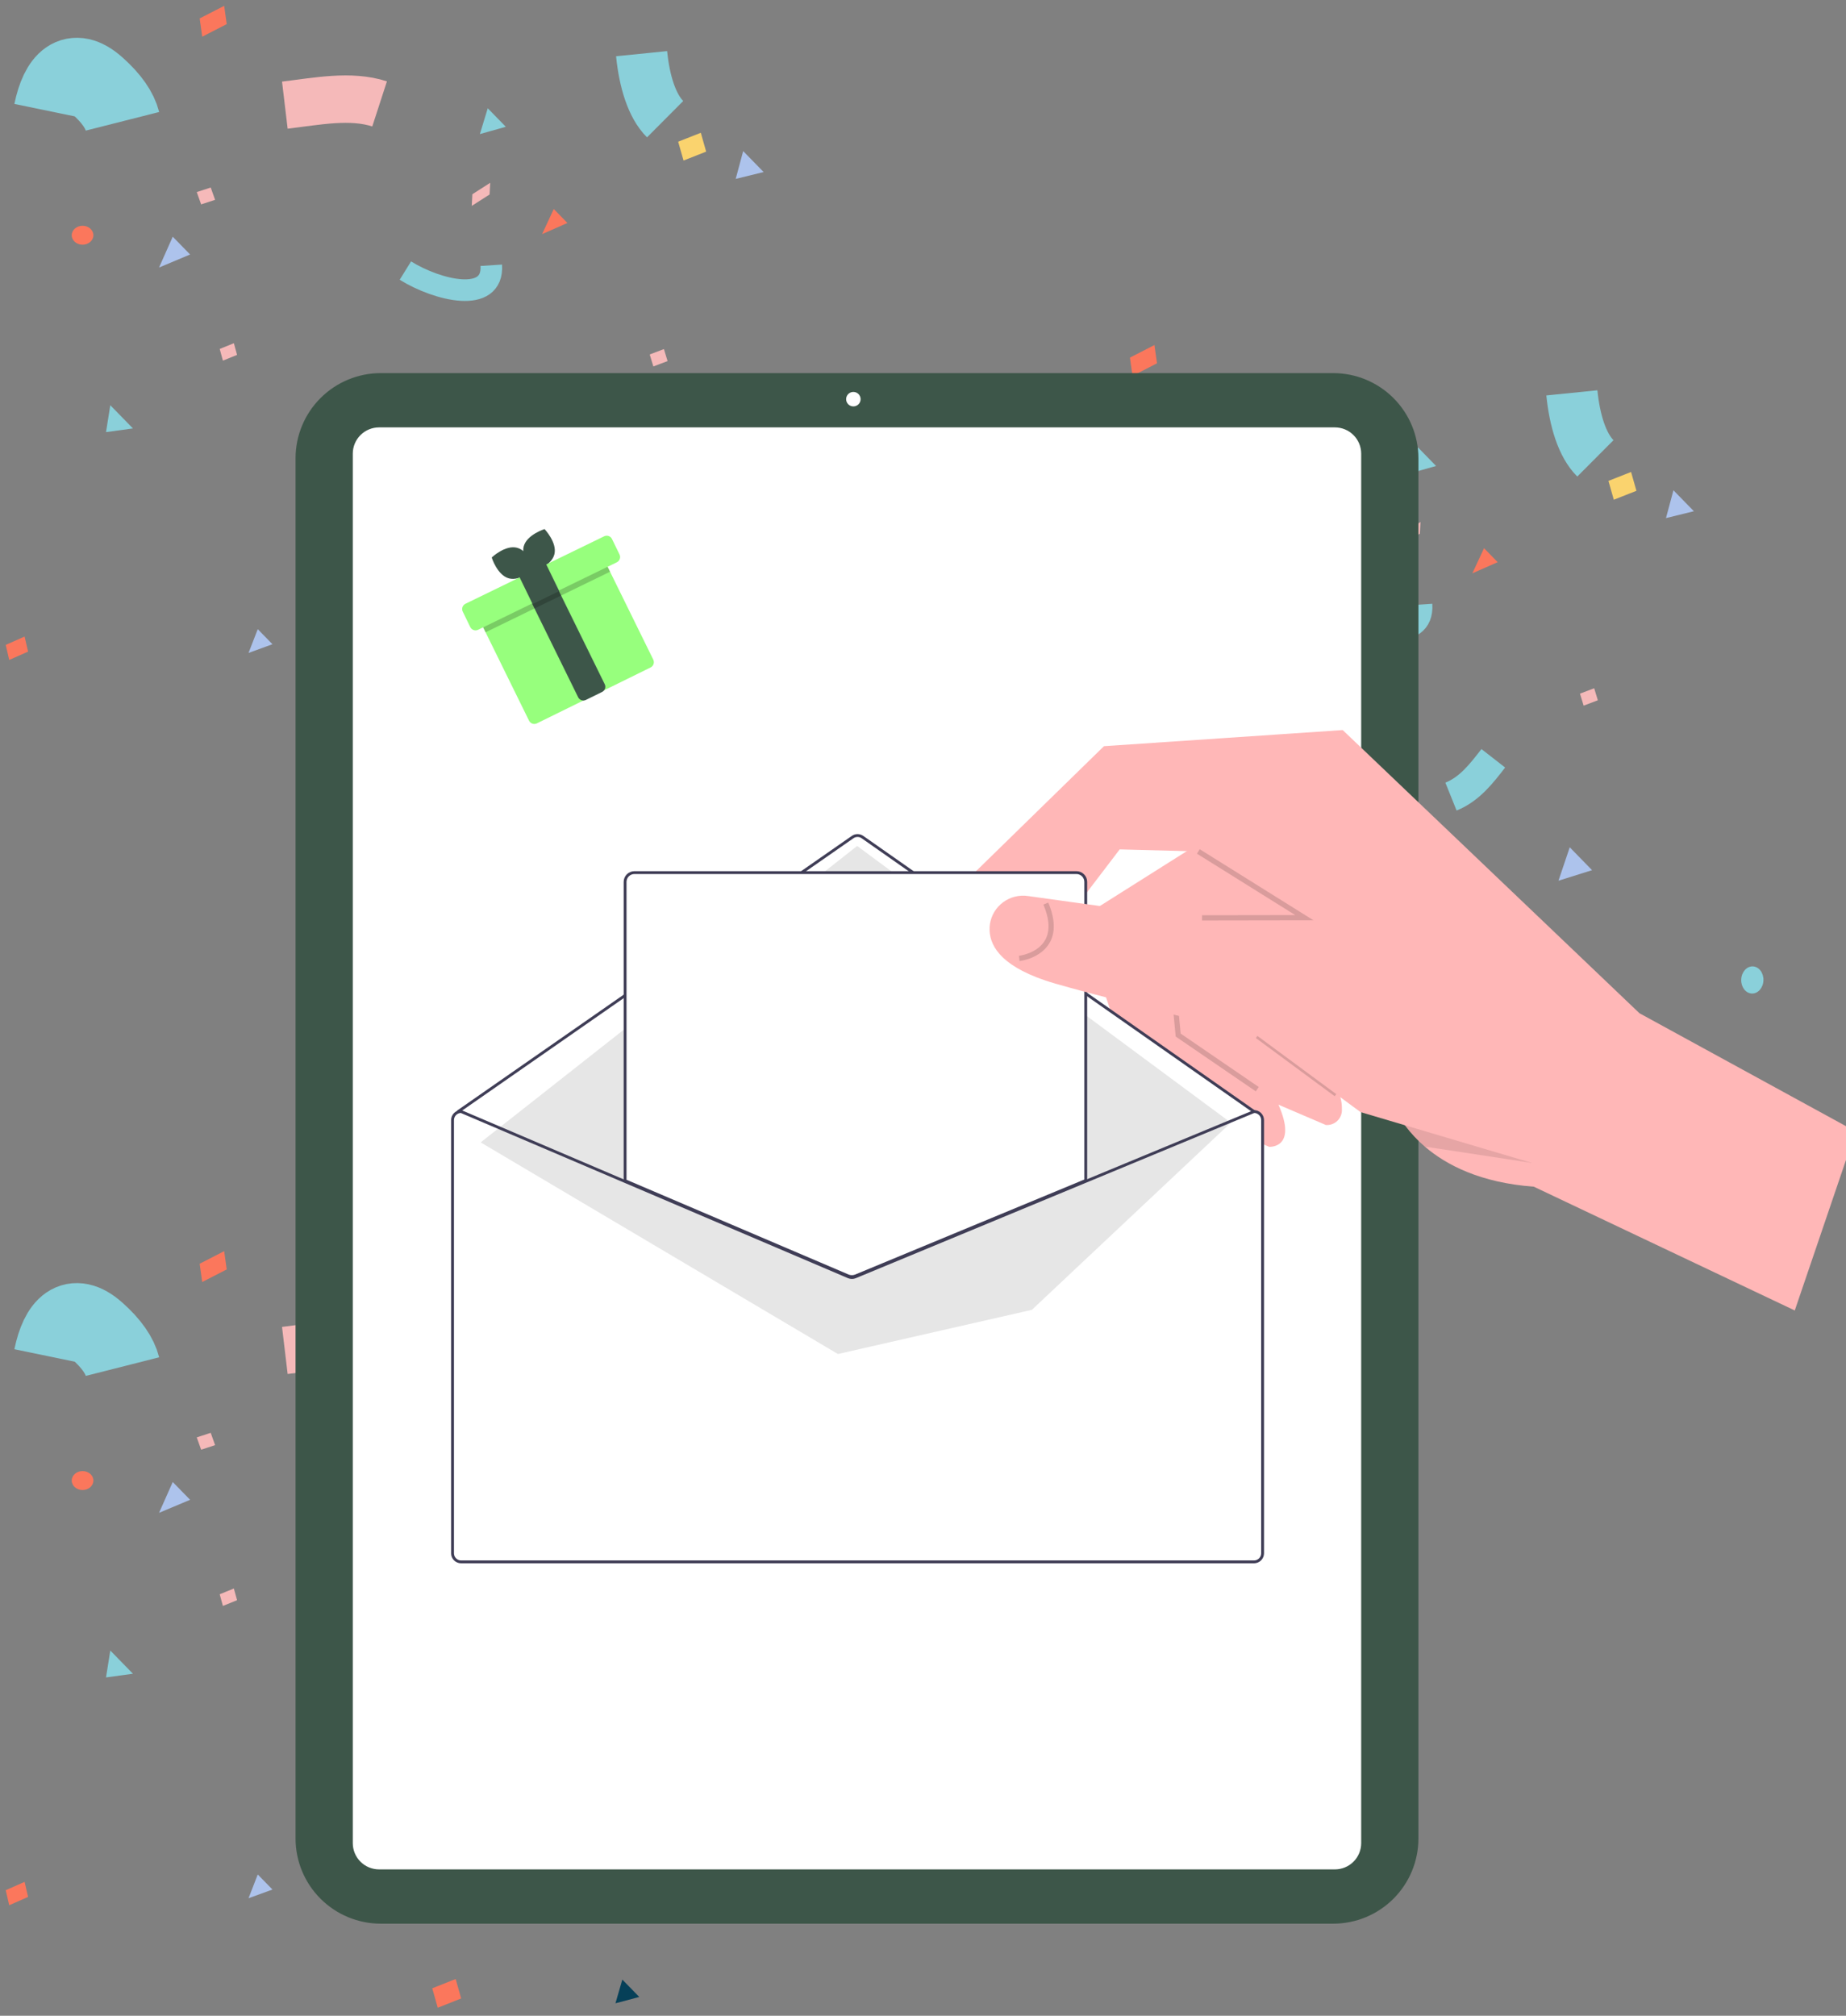 <svg width="381" height="416" viewBox="0 0 381 416" fill="none" xmlns="http://www.w3.org/2000/svg">
<rect x="0" y="0" width="381" height="416" fill="#808080" stroke="none"/>
<path d="M17.04 46.593C18.275 46.593 19.277 47.469 19.277 48.548C19.277 49.627 18.275 50.503 17.04 50.503C15.805 50.503 14.803 49.627 14.803 48.548C14.803 47.469 15.805 46.593 17.04 46.593Z" fill="#FB775C"/>
<path d="M101.178 37.726L101.048 40.138L97.364 42.492L97.494 40.08L101.178 37.726Z" fill="#F5B9B9"/>
<path d="M98.788 92.743L99.616 95.622L96.164 96.975L95.337 94.097L98.788 92.743Z" fill="#F5B9B9"/>
<path d="M5.077 131.369L5.796 134.477L1.901 136.197L1.183 133.089L5.077 131.369Z" fill="#FB775C"/>
<path d="M43.492 38.698L44.394 41.24L41.512 42.18L40.61 39.639L43.492 38.698Z" fill="#F5B9B9"/>
<path d="M137.029 72.041L137.781 74.52L134.847 75.627L134.096 73.149L137.029 72.041Z" fill="#F5B9B9"/>
<path d="M48.27 70.83L48.929 73.241L46.005 74.425L45.346 72.013L48.27 70.83Z" fill="#F5B9B9"/>
<path d="M151.843 36.922L153.385 31.181L157.605 35.505L151.843 36.922Z" fill="#ADC3EC"/>
<path d="M32.826 55.211L35.653 48.851L39.235 52.521L32.826 55.211Z" fill="#ADC3EC"/>
<path d="M129.656 111.757L131.983 104.86L136.589 109.58L129.656 111.757Z" fill="#ADC3EC"/>
<path d="M171.961 132.321C171.908 133.865 170.836 135.084 169.569 135.039C168.303 134.995 167.318 133.705 167.372 132.16C167.426 130.615 168.498 129.397 169.764 129.441C171.031 129.485 172.015 130.776 171.961 132.321Z" fill="#8AD0DA"/>
<path d="M46.268 1.205L46.795 4.977L41.737 7.576L41.21 3.804L46.268 1.205Z" fill="#FB775C"/>
<path d="M144.639 27.403L145.747 31.29L141.077 33.132L139.969 29.245L144.639 27.403Z" fill="#FAD36E"/>
<path d="M94.046 151.417L95.18 155.432L90.347 157.349L89.213 153.334L94.046 151.417Z" fill="#FB775C"/>
<path d="M21.88 89.18L22.765 83.628L27.438 88.417L21.88 89.18Z" fill="#8AD0DA"/>
<path d="M127.024 156.432L128.442 151.534L131.942 155.121L127.024 156.432Z" fill="#064058"/>
<path d="M99.044 27.671L100.666 22.343L104.396 26.166L99.044 27.671Z" fill="#8AD0DA"/>
<path d="M51.295 134.75L53.199 129.844L56.233 132.953L51.295 134.75Z" fill="#ADC3EC"/>
<path d="M111.882 48.318L114.293 43.132L117.109 46.018L111.882 48.318Z" fill="#FB775C"/>
<path d="M137.276 24.594C134.543 21.873 132.998 16.797 132.421 11.077" stroke="#8AD0DA" stroke-width="10.592"/>
<path d="M85.549 126.019C87.864 128.576 91.841 129.387 96.099 129.949" stroke="#F5B9B9" stroke-width="14.442"/>
<path d="M78.347 21.443C72.359 19.497 65.434 20.908 58.788 21.699" stroke="#F5B9B9" stroke-width="9.787"/>
<path d="M107.472 94.398C111.351 92.838 113.824 89.552 116.206 86.496" stroke="#8AD0DA" stroke-width="6.201"/>
<path d="M10.62 23.025C11.98 16.433 15.054 13.228 20.038 17.646C23.061 20.325 24.708 22.792 25.276 25.034" stroke="#8AD0DA" stroke-width="15.625"/>
<path d="M83.666 55.843C90.289 59.952 101.91 62.805 101.395 54.745" stroke="#8AD0DA" stroke-width="4.454"/>
<path d="M209.04 116.593C210.275 116.593 211.277 117.469 211.277 118.548C211.277 119.627 210.275 120.503 209.04 120.503C207.805 120.503 206.803 119.627 206.803 118.548C206.803 117.469 207.805 116.593 209.04 116.593Z" fill="#FB775C"/>
<path d="M293.178 107.726L293.048 110.138L289.363 112.492L289.494 110.08L293.178 107.726Z" fill="#F5B9B9"/>
<path d="M290.788 162.743L291.616 165.622L288.164 166.975L287.337 164.097L290.788 162.743Z" fill="#F5B9B9"/>
<path d="M197.077 201.369L197.796 204.477L193.901 206.197L193.183 203.089L197.077 201.369Z" fill="#FB775C"/>
<path d="M235.492 108.698L236.394 111.24L233.512 112.18L232.61 109.639L235.492 108.698Z" fill="#F5B9B9"/>
<path d="M329.029 142.041L329.781 144.52L326.847 145.627L326.096 143.149L329.029 142.041Z" fill="#F5B9B9"/>
<path d="M240.27 140.83L240.929 143.241L238.005 144.425L237.346 142.014L240.27 140.83Z" fill="#F5B9B9"/>
<path d="M343.843 106.922L345.385 101.181L349.605 105.505L343.843 106.922Z" fill="#ADC3EC"/>
<path d="M224.826 125.211L227.653 118.851L231.235 122.521L224.826 125.211Z" fill="#ADC3EC"/>
<path d="M321.656 181.757L323.983 174.86L328.589 179.58L321.656 181.757Z" fill="#ADC3EC"/>
<path d="M363.961 202.321C363.908 203.865 362.836 205.084 361.569 205.039C360.303 204.995 359.318 203.705 359.372 202.16C359.426 200.615 360.498 199.397 361.764 199.441C363.031 199.485 364.015 200.776 363.961 202.321Z" fill="#8AD0DA"/>
<path d="M238.268 71.205L238.796 74.977L233.737 77.576L233.21 73.804L238.268 71.205Z" fill="#FB775C"/>
<path d="M336.639 97.403L337.747 101.29L333.077 103.132L331.969 99.245L336.639 97.403Z" fill="#FAD36E"/>
<path d="M286.046 221.417L287.181 225.432L282.347 227.349L281.212 223.334L286.046 221.417Z" fill="#FB775C"/>
<path d="M213.88 159.18L214.765 153.628L219.438 158.417L213.88 159.18Z" fill="#8AD0DA"/>
<path d="M319.024 226.432L320.442 221.534L323.942 225.121L319.024 226.432Z" fill="#064058"/>
<path d="M291.044 97.671L292.666 92.343L296.396 96.166L291.044 97.671Z" fill="#8AD0DA"/>
<path d="M243.295 204.75L245.199 199.844L248.233 202.953L243.295 204.75Z" fill="#ADC3EC"/>
<path d="M303.882 118.318L306.293 113.132L309.109 116.018L303.882 118.318Z" fill="#FB775C"/>
<path d="M329.276 94.594C326.543 91.873 324.998 86.797 324.421 81.077" stroke="#8AD0DA" stroke-width="10.592"/>
<path d="M277.549 196.019C279.864 198.576 283.841 199.387 288.099 199.949" stroke="#F5B9B9" stroke-width="14.442"/>
<path d="M270.347 91.443C264.359 89.497 257.434 90.908 250.788 91.699" stroke="#F5B9B9" stroke-width="9.787"/>
<path d="M299.472 164.398C303.351 162.838 305.824 159.552 308.206 156.496" stroke="#8AD0DA" stroke-width="6.201"/>
<path d="M202.62 93.025C203.98 86.433 207.054 83.228 212.038 87.646C215.061 90.325 216.708 92.792 217.276 95.034" stroke="#8AD0DA" stroke-width="15.625"/>
<path d="M275.666 125.843C282.289 129.952 293.91 132.805 293.395 124.745" stroke="#8AD0DA" stroke-width="4.454"/>
<path d="M17.04 303.593C18.275 303.593 19.277 304.469 19.277 305.548C19.277 306.627 18.275 307.503 17.04 307.503C15.805 307.503 14.803 306.627 14.803 305.548C14.803 304.469 15.805 303.593 17.04 303.593Z" fill="#FB775C"/>
<path d="M101.178 294.726L101.048 297.138L97.364 299.492L97.494 297.08L101.178 294.726Z" fill="#F5B9B9"/>
<path d="M98.788 349.743L99.616 352.622L96.164 353.975L95.337 351.097L98.788 349.743Z" fill="#F5B9B9"/>
<path d="M5.077 388.369L5.796 391.477L1.901 393.197L1.183 390.089L5.077 388.369Z" fill="#FB775C"/>
<path d="M43.492 295.698L44.394 298.24L41.512 299.18L40.61 296.639L43.492 295.698Z" fill="#F5B9B9"/>
<path d="M137.029 329.041L137.781 331.52L134.847 332.627L134.096 330.149L137.029 329.041Z" fill="#F5B9B9"/>
<path d="M48.27 327.83L48.929 330.241L46.005 331.425L45.346 329.014L48.27 327.83Z" fill="#F5B9B9"/>
<path d="M151.843 293.922L153.385 288.181L157.605 292.505L151.843 293.922Z" fill="#ADC3EC"/>
<path d="M32.826 312.211L35.653 305.851L39.235 309.521L32.826 312.211Z" fill="#ADC3EC"/>
<path d="M129.656 368.757L131.983 361.86L136.589 366.58L129.656 368.757Z" fill="#ADC3EC"/>
<path d="M171.961 389.321C171.908 390.865 170.836 392.084 169.569 392.039C168.303 391.995 167.318 390.705 167.372 389.16C167.426 387.615 168.498 386.397 169.764 386.441C171.031 386.485 172.015 387.776 171.961 389.321Z" fill="#8AD0DA"/>
<path d="M46.268 258.205L46.795 261.977L41.737 264.576L41.21 260.804L46.268 258.205Z" fill="#FB775C"/>
<path d="M144.639 284.403L145.747 288.29L141.077 290.132L139.969 286.245L144.639 284.403Z" fill="#FAD36E"/>
<path d="M94.046 408.417L95.18 412.432L90.347 414.349L89.213 410.334L94.046 408.417Z" fill="#FB775C"/>
<path d="M21.88 346.18L22.765 340.628L27.438 345.417L21.88 346.18Z" fill="#8AD0DA"/>
<path d="M127.024 413.432L128.442 408.534L131.942 412.121L127.024 413.432Z" fill="#064058"/>
<path d="M99.044 284.671L100.666 279.343L104.396 283.166L99.044 284.671Z" fill="#8AD0DA"/>
<path d="M51.295 391.75L53.199 386.844L56.233 389.953L51.295 391.75Z" fill="#ADC3EC"/>
<path d="M111.882 305.318L114.293 300.132L117.109 303.018L111.882 305.318Z" fill="#FB775C"/>
<path d="M137.276 281.594C134.543 278.873 132.998 273.797 132.421 268.077" stroke="#8AD0DA" stroke-width="10.592"/>
<path d="M85.549 383.019C87.864 385.576 91.841 386.387 96.099 386.949" stroke="#F5B9B9" stroke-width="14.442"/>
<path d="M78.347 278.443C72.359 276.497 65.434 277.908 58.788 278.699" stroke="#F5B9B9" stroke-width="9.787"/>
<path d="M107.472 351.398C111.351 349.838 113.824 346.552 116.206 343.496" stroke="#8AD0DA" stroke-width="6.201"/>
<path d="M10.62 280.025C11.98 273.433 15.054 270.228 20.038 274.646C23.061 277.325 24.708 279.792 25.276 282.034" stroke="#8AD0DA" stroke-width="15.625"/>
<path d="M83.666 312.843C90.289 316.952 101.91 319.805 101.395 311.745" stroke="#8AD0DA" stroke-width="4.454"/>
<g clip-path="url(#clip0_291_3238)">
<path d="M275.175 397H78.576C73.916 396.995 69.449 395.143 66.154 391.851C62.859 388.558 61.005 384.095 61 379.439V94.561C61.005 89.905 62.859 85.442 66.154 82.149C69.449 78.857 73.916 77.005 78.576 77H275.175C279.835 77.005 284.302 78.857 287.597 82.149C290.892 85.442 292.746 89.905 292.751 94.561V379.439C292.746 384.095 290.892 388.558 287.597 391.851C284.302 395.143 279.835 396.995 275.175 397Z" fill="#3D5649"/>
<path d="M275.521 385.796H78.23C76.793 385.794 75.416 385.223 74.4 384.208C73.385 383.193 72.813 381.817 72.812 380.382V93.618C72.813 92.183 73.385 90.807 74.4 89.792C75.416 88.777 76.793 88.206 78.23 88.204H275.521C276.957 88.206 278.335 88.777 279.35 89.792C280.366 90.807 280.937 92.183 280.939 93.618V380.382C280.937 381.817 280.366 383.193 279.35 384.208C278.335 385.223 276.957 385.794 275.521 385.796Z" fill="white"/>
<path d="M176.128 83.872C176.953 83.872 177.623 83.203 177.623 82.378C177.623 81.553 176.953 80.884 176.128 80.884C175.302 80.884 174.633 81.553 174.633 82.378C174.633 83.203 175.302 83.872 176.128 83.872Z" fill="white"/>
<path d="M229.501 209.479L222.97 189.934L222.86 189.594L250.364 172.234L251.827 174.203L259.487 184.51L256.687 192.846L249.449 214.383L249.132 215.33L262.535 225.286C263.066 226.265 263.507 227.158 263.866 227.978C267.868 237.087 261.945 236.674 261.945 236.674L234.686 225L229.501 209.479Z" fill="#FFB7B7"/>
<path d="M243.932 213.117L242.73 209.519L236.832 191.857L235.604 188.175L234.572 185.094L248.021 176.603L262.077 167.734L271.199 180.01L268.434 188.241L267.091 192.24L265.013 198.426L260.845 210.83L274.247 220.786C275.262 222.563 276.062 224.453 276.633 226.418C276.866 227.238 276.976 228.087 276.961 228.939C276.982 229.376 276.911 229.812 276.752 230.218C276.593 230.625 276.349 230.993 276.037 231.299C275.725 231.605 275.351 231.841 274.941 231.992C274.531 232.143 274.093 232.205 273.657 232.174L246.399 220.5L243.932 213.117Z" fill="#FFB7B7"/>
<path opacity="0.15" d="M242.653 213.914L241.071 197.253L248.954 192.983L249.469 193.933L242.216 197.863L243.682 213.309L259.798 224.336L259.187 225.228L242.653 213.914Z" fill="black"/>
<path opacity="0.15" d="M259.847 213.356L259.204 214.226L275.467 226.232L276.11 225.363L259.847 213.356Z" fill="black"/>
<path d="M258.878 229.687L177.061 172.219L94.408 229.152L175.828 263.505L258.878 229.687Z" fill="white"/>
<path d="M200.3 180.908L227.851 153.993L277.124 150.667L338.374 209.107L383 233.508L370.428 270.449L316.565 244.902C305.598 244.097 298.542 240.461 294.08 236.637C292.545 235.324 291.162 233.844 289.956 232.224C288.635 230.507 287.605 228.585 286.905 226.534L265.013 198.426L260.5 192.625L257.576 188.871L248.021 176.603L247.333 175.721L231.1 175.292L222.651 186.374L216.717 194.151C216.578 196.89 215.588 199.518 213.885 201.668C208.563 208.136 197.773 206.873 197.773 206.873L200.3 180.908Z" fill="#FFB7B7"/>
<path d="M94.724 229.099H94.782L128.573 243.516L174.806 263.242C174.987 263.318 175.181 263.357 175.377 263.358C175.573 263.359 175.767 263.322 175.948 263.248L223.647 243.475L258.268 229.123L258.321 229.099H258.38C258.926 229.1 259.45 229.317 259.836 229.703C260.223 230.089 260.44 230.612 260.441 231.158V320.565C260.44 321.111 260.223 321.634 259.836 322.02C259.45 322.406 258.926 322.623 258.38 322.624H94.724C94.177 322.623 93.653 322.406 93.267 322.02C92.881 321.634 92.664 321.111 92.663 320.565V231.158C92.664 230.612 92.881 230.089 93.267 229.703C93.653 229.317 94.177 229.1 94.724 229.099Z" fill="white"/>
<path d="M94.576 229.687C94.637 229.688 94.695 229.669 94.745 229.635L176.149 172.989C176.396 172.818 176.691 172.726 176.992 172.727C177.294 172.727 177.588 172.82 177.835 172.992L258.653 229.634C258.717 229.679 258.796 229.696 258.872 229.683C258.949 229.669 259.017 229.626 259.062 229.562C259.107 229.498 259.124 229.419 259.111 229.342C259.098 229.266 259.054 229.197 258.991 229.153L178.173 172.511C177.827 172.269 177.415 172.14 176.993 172.139C176.571 172.138 176.159 172.267 175.812 172.507L94.408 229.152C94.357 229.188 94.318 229.239 94.298 229.298C94.278 229.358 94.277 229.422 94.296 229.481C94.314 229.541 94.352 229.593 94.402 229.63C94.453 229.667 94.514 229.688 94.576 229.687Z" fill="#3F3D56"/>
<path d="M254.034 231.695L176.912 174.585L99.205 235.759L172.939 279.433L212.97 270.316L254.034 231.695Z" fill="#E6E6E6"/>
<path d="M175.828 263.606C176.117 263.606 176.404 263.55 176.672 263.441L224.236 243.721V181.997C224.235 181.451 224.018 180.928 223.632 180.542C223.245 180.156 222.722 179.939 222.176 179.938H130.928C130.382 179.939 129.858 180.156 129.472 180.542C129.086 180.928 128.868 181.451 128.868 181.997V243.764L128.957 243.803L174.958 263.431C175.233 263.547 175.529 263.606 175.828 263.606Z" fill="white"/>
<path d="M174.9 263.566L128.721 243.861V181.997C128.721 181.412 128.954 180.851 129.368 180.438C129.782 180.024 130.343 179.791 130.928 179.791H222.176C222.761 179.791 223.322 180.024 223.736 180.438C224.15 180.851 224.383 181.412 224.383 181.997V243.819L176.729 263.577C176.142 263.815 175.484 263.811 174.9 263.566ZM223.795 181.997C223.794 181.568 223.623 181.157 223.32 180.853C223.016 180.55 222.605 180.38 222.176 180.379H130.928C130.499 180.38 130.088 180.55 129.784 180.853C129.481 181.157 129.31 181.568 129.309 181.997V243.473L175.13 263.025C175.569 263.209 176.063 263.212 176.504 263.033L223.795 243.427L223.795 181.997Z" fill="#3F3D56"/>
<path d="M93.105 231.158V320.565C93.105 321.111 93.323 321.634 93.709 322.02C94.095 322.406 94.619 322.623 95.165 322.624H258.822C259.368 322.623 259.892 322.406 260.278 322.02C260.664 321.634 260.882 321.111 260.882 320.565V231.158C260.882 230.612 260.664 230.089 260.278 229.703C259.892 229.317 259.368 229.1 258.822 229.099H258.763L258.71 229.123L224.089 243.475L176.39 263.248C176.209 263.322 176.014 263.359 175.818 263.358C175.622 263.357 175.429 263.318 175.248 263.242L129.015 243.516L95.224 229.099H95.165C94.619 229.1 94.095 229.317 93.709 229.703C93.323 230.089 93.105 230.612 93.105 231.158ZM93.693 231.158C93.694 230.778 93.842 230.414 94.105 230.14C94.368 229.866 94.727 229.704 95.106 229.687L129.015 244.154L175.015 263.783C175.527 263.997 176.103 264.001 176.617 263.792L224.089 244.11L258.878 229.687C259.258 229.703 259.618 229.864 259.882 230.138C260.145 230.412 260.293 230.778 260.294 231.158V320.565C260.293 320.955 260.138 321.329 259.862 321.605C259.586 321.881 259.212 322.036 258.822 322.036H95.165C94.775 322.036 94.401 321.881 94.125 321.605C93.849 321.329 93.694 320.955 93.693 320.565V231.158Z" fill="#3F3D56"/>
<path opacity="0.1" d="M267.09 192.24L276.912 191.672L316.155 239.995L302.291 237.877L294.079 236.637C292.545 235.324 291.162 233.844 289.955 232.224L280.831 229.517L276.632 226.418C276.896 227.425 267.09 192.24 267.09 192.24Z" fill="black"/>
<path d="M204.31 190.702C204.591 188.895 205.577 187.272 207.052 186.188C208.527 185.105 210.371 184.649 212.181 184.919L222.651 186.374L235.604 188.175L245.614 189.565L257.576 188.871L268.434 188.24L274.849 187.871L317.504 240.396L280.831 229.517L276.633 226.418L258.249 212.851C258.249 212.851 252.225 211.742 242.73 209.519C241.317 209.184 225.333 205.176 217.824 202.996C216.369 202.573 215.064 202.13 213.885 201.668C205.513 198.376 203.838 194.155 204.31 190.702Z" fill="#FFB7B7"/>
<path opacity="0.15" d="M210.306 197.264C210.343 197.26 214.08 196.794 215.675 194.06C216.75 192.218 216.642 189.737 215.354 186.687L216.351 186.267C217.78 189.651 217.866 192.459 216.606 194.612C214.732 197.814 210.604 198.318 210.429 198.338L210.306 197.264Z" fill="black"/>
<path opacity="0.15" d="M248.092 189.962L248.09 188.881L267.33 188.851L247.046 176.18L247.62 175.262L271.092 189.925L248.092 189.962Z" fill="black"/>
<path d="M124.105 114.316L134.83 136.127C134.97 136.415 134.991 136.747 134.888 137.05C134.785 137.353 134.566 137.603 134.279 137.745L110.809 149.285C110.521 149.425 110.189 149.446 109.886 149.343C109.583 149.24 109.333 149.021 109.191 148.734L98.467 126.922C98.326 126.634 98.304 126.302 98.408 125.999C98.511 125.696 98.73 125.446 99.018 125.304L122.488 113.764C122.775 113.623 123.107 113.602 123.41 113.705C123.714 113.809 123.964 114.028 124.105 114.316Z" fill="#97FF7D"/>
<path d="M124.255 142.809L120.939 144.44C120.657 144.583 120.33 144.608 120.029 144.51C119.728 144.412 119.479 144.198 119.335 143.917L108.211 121.291C108.075 121.005 108.059 120.677 108.164 120.379C108.27 120.081 108.49 119.838 108.775 119.701L112.092 118.071C112.374 117.928 112.701 117.903 113.002 118.001C113.302 118.099 113.552 118.312 113.695 118.594L124.82 141.22C124.956 141.506 124.972 141.833 124.866 142.131C124.76 142.429 124.541 142.673 124.255 142.809Z" fill="#3D5649"/>
<path d="M106.713 113.043C109.142 113.68 110.283 117.359 110.283 117.359C110.283 117.359 107.484 120.005 105.054 119.368C102.624 118.73 101.484 115.051 101.484 115.051C101.484 115.051 104.283 112.406 106.713 113.043Z" fill="#3D5649"/>
<path d="M114.416 114.413C113.787 116.845 110.112 117.997 110.112 117.997C110.112 117.997 107.457 115.206 108.087 112.774C108.716 110.342 112.392 109.19 112.392 109.19C112.392 109.19 115.046 111.981 114.416 114.413Z" fill="#3D5649"/>
<path opacity="0.2" d="M124.105 114.316L125.911 117.988L100.219 130.486L98.467 126.922C98.326 126.634 98.304 126.302 98.408 125.999C98.511 125.696 98.73 125.446 99.018 125.304L122.488 113.765C122.775 113.623 123.107 113.602 123.41 113.705C123.714 113.809 123.964 114.028 124.105 114.316Z" fill="black"/>
<path d="M127.963 115.191C127.927 115.374 127.849 115.547 127.736 115.695C127.622 115.843 127.475 115.962 127.307 116.044L98.676 129.973C98.534 130.042 98.379 130.083 98.22 130.092C98.062 130.102 97.903 130.08 97.753 130.028C97.603 129.976 97.465 129.895 97.346 129.79C97.227 129.685 97.131 129.557 97.061 129.415L95.507 126.219C95.366 125.931 95.346 125.599 95.451 125.296C95.556 124.994 95.776 124.745 96.064 124.605L96.065 124.604L124.695 110.676C124.838 110.606 124.993 110.566 125.151 110.556C125.31 110.547 125.468 110.568 125.618 110.62C125.768 110.672 125.907 110.753 126.025 110.858C126.144 110.963 126.241 111.091 126.31 111.234L127.865 114.429C127.98 114.665 128.015 114.933 127.963 115.191Z" fill="#97FF7D"/>
<path d="M107.124 118.908L109.924 124.66L115.419 121.985L112.62 116.234L107.124 118.908Z" fill="#3D5649"/>
</g>
<defs>
<clipPath id="clip0_291_3238">
<rect width="322" height="320" fill="white" transform="translate(61 77)"/>
</clipPath>
</defs>
</svg>

